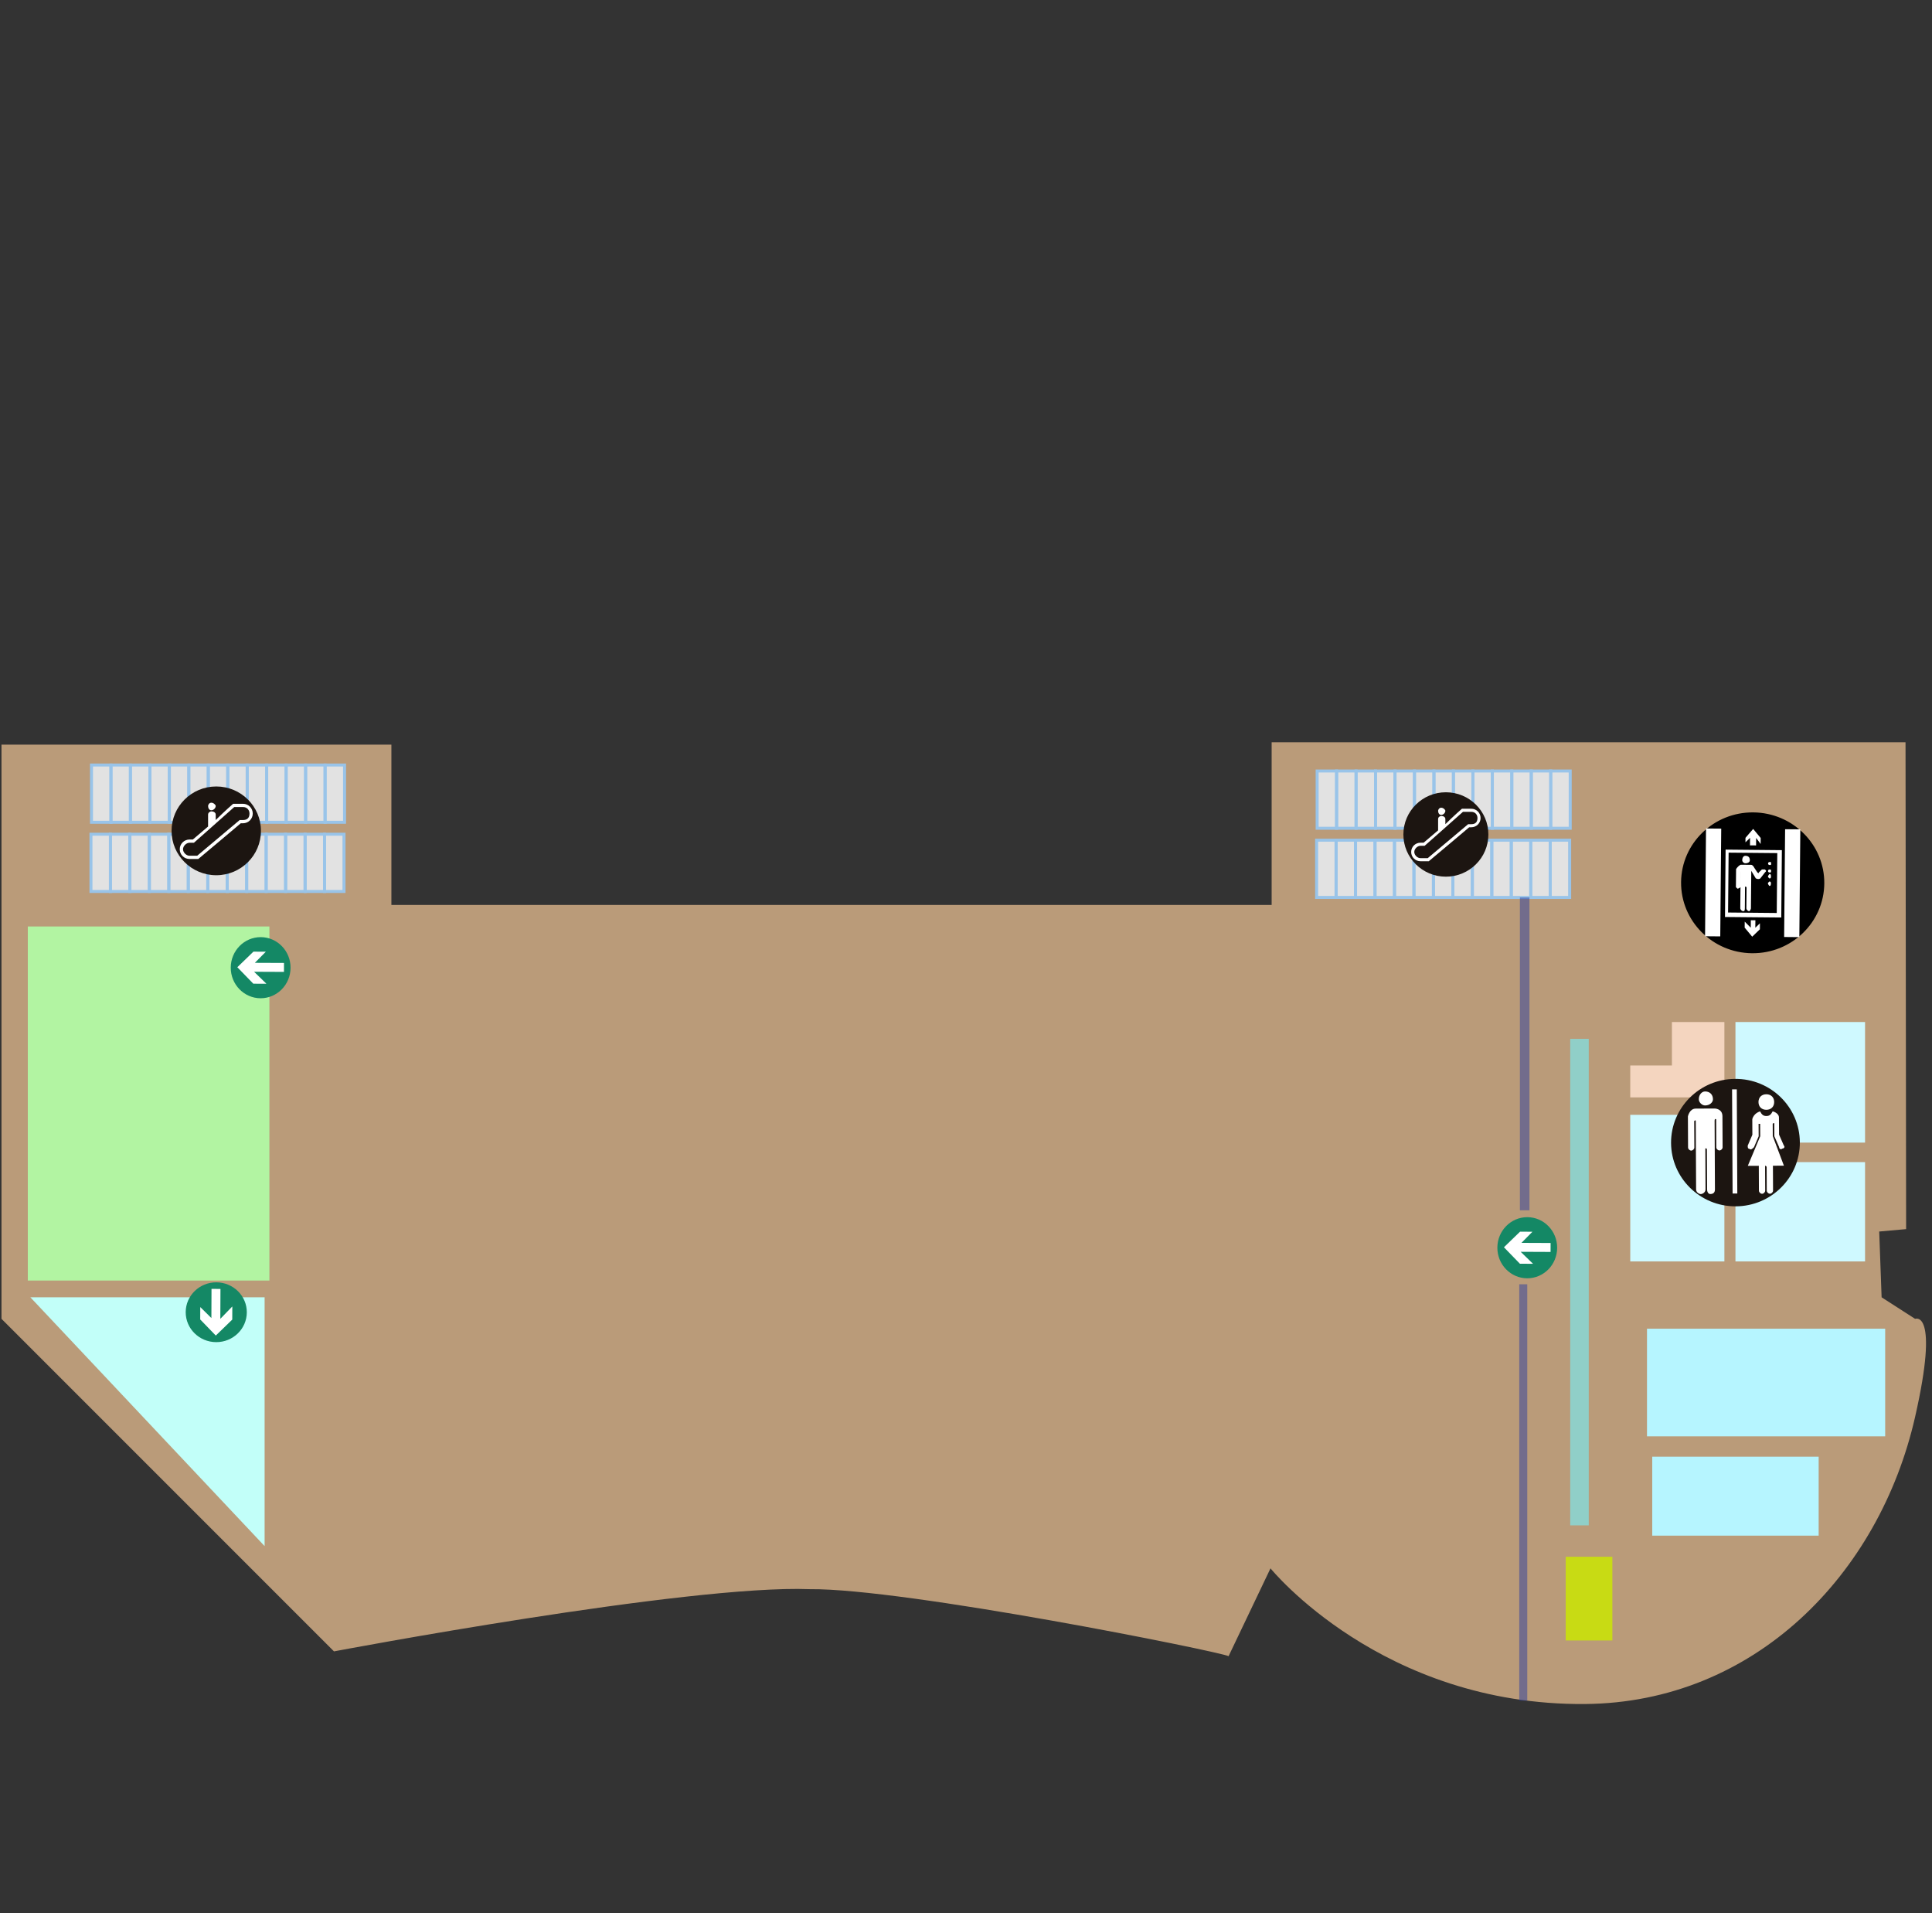 <?xml version="1.0" encoding="utf-8"?>
<!-- Generator: Adobe Illustrator 17.0.0, SVG Export Plug-In . SVG Version: 6.00 Build 0)  -->
<!DOCTYPE svg PUBLIC "-//W3C//DTD SVG 1.1//EN" "http://www.w3.org/Graphics/SVG/1.1/DTD/svg11.dtd">
<svg version="1.1" id="图层_1" xmlns="http://www.w3.org/2000/svg" xmlns:xlink="http://www.w3.org/1999/xlink" x="0px" y="0px"
	 width="1292.763px" height="1280px" viewBox="0 0 1292.763 1280" enable-background="new 0 0 1292.763 1280" xml:space="preserve">
<rect x="0" y="0" width="1292.763" height="1280" fill="#333333" stroke="none"/>
<path opacity="0.7" fill="#F4C898" enable-background="new    " d="M1,498.193v384.135l222.478,222.478
	c0,0,236.883-44.816,318.512-41.615c63.484-0.622,273.696,41.615,280.098,44.816l28.04-58.751c0,0,74.396,91.866,210.443,90.763
	c113.173-0.917,196.869-86.43,220.878-192.067c16.455-72.403,0-65.623,0-65.623l-22.408-14.405l-1.601-44.015l18.006-1.601
	l-0.399-325.714H850.898v108.838H261.892V498.193H1z"/>
<g>
	<g>
		<rect x="61.215" y="511.818" fill="#E2E2E2" width="168.629" height="38.305"/>
		
			<rect x="61.215" y="511.818" fill="none" stroke="#99C4E9" stroke-width="2" stroke-miterlimit="10" width="13.026" height="38.305"/>
		
			<rect x="74.241" y="511.818" fill="none" stroke="#99C4E9" stroke-width="2" stroke-miterlimit="10" width="13.026" height="38.305"/>
		
			<rect x="87.267" y="511.818" fill="none" stroke="#99C4E9" stroke-width="2" stroke-miterlimit="10" width="13.026" height="38.305"/>
		
			<rect x="100.29" y="511.818" fill="none" stroke="#99C4E9" stroke-width="2" stroke-miterlimit="10" width="13.026" height="38.305"/>
		
			<rect x="113.316" y="511.818" fill="none" stroke="#99C4E9" stroke-width="2" stroke-miterlimit="10" width="13.026" height="38.305"/>
		
			<rect x="126.341" y="511.818" fill="none" stroke="#99C4E9" stroke-width="2" stroke-miterlimit="10" width="13.026" height="38.305"/>
		
			<rect x="139.367" y="511.818" fill="none" stroke="#99C4E9" stroke-width="2" stroke-miterlimit="10" width="13.026" height="38.305"/>
		
			<rect x="152.391" y="511.818" fill="none" stroke="#99C4E9" stroke-width="2" stroke-miterlimit="10" width="13.026" height="38.305"/>
		
			<rect x="165.417" y="511.818" fill="none" stroke="#99C4E9" stroke-width="2" stroke-miterlimit="10" width="13.026" height="38.305"/>
		
			<rect x="178.443" y="511.818" fill="none" stroke="#99C4E9" stroke-width="2" stroke-miterlimit="10" width="13.026" height="38.305"/>
		
			<rect x="191.469" y="511.818" fill="none" stroke="#99C4E9" stroke-width="2" stroke-miterlimit="10" width="13.026" height="38.305"/>
		
			<rect x="204.495" y="511.818" fill="none" stroke="#99C4E9" stroke-width="2" stroke-miterlimit="10" width="13.026" height="38.305"/>
		
			<rect x="217.519" y="511.818" fill="none" stroke="#99C4E9" stroke-width="2" stroke-miterlimit="10" width="13.026" height="38.305"/>
	</g>
	<g>
		<rect x="60.864" y="558.107" fill="#E2E2E2" width="168.629" height="38.305"/>
		
			<rect x="60.864" y="558.107" fill="none" stroke="#99C4E9" stroke-width="2" stroke-miterlimit="10" width="13.026" height="38.305"/>
		
			<rect x="73.889" y="558.107" fill="none" stroke="#99C4E9" stroke-width="2" stroke-miterlimit="10" width="13.026" height="38.305"/>
		
			<rect x="86.915" y="558.107" fill="none" stroke="#99C4E9" stroke-width="2" stroke-miterlimit="10" width="13.026" height="38.305"/>
		
			<rect x="99.938" y="558.107" fill="none" stroke="#99C4E9" stroke-width="2" stroke-miterlimit="10" width="13.026" height="38.305"/>
		
			<rect x="112.964" y="558.107" fill="none" stroke="#99C4E9" stroke-width="2" stroke-miterlimit="10" width="13.026" height="38.305"/>
		
			<rect x="125.991" y="558.107" fill="none" stroke="#99C4E9" stroke-width="2" stroke-miterlimit="10" width="13.026" height="38.305"/>
		
			<rect x="139.017" y="558.107" fill="none" stroke="#99C4E9" stroke-width="2" stroke-miterlimit="10" width="13.026" height="38.305"/>
		
			<rect x="152.04" y="558.107" fill="none" stroke="#99C4E9" stroke-width="2" stroke-miterlimit="10" width="13.026" height="38.305"/>
		
			<rect x="165.066" y="558.107" fill="none" stroke="#99C4E9" stroke-width="2" stroke-miterlimit="10" width="13.026" height="38.305"/>
		
			<rect x="178.092" y="558.107" fill="none" stroke="#99C4E9" stroke-width="2" stroke-miterlimit="10" width="13.026" height="38.305"/>
		
			<rect x="191.119" y="558.107" fill="none" stroke="#99C4E9" stroke-width="2" stroke-miterlimit="10" width="13.026" height="38.305"/>
		
			<rect x="204.145" y="558.107" fill="none" stroke="#99C4E9" stroke-width="2" stroke-miterlimit="10" width="13.026" height="38.305"/>
		
			<rect x="217.168" y="558.107" fill="none" stroke="#99C4E9" stroke-width="2" stroke-miterlimit="10" width="13.026" height="38.305"/>
	</g>
</g>
<rect x="18.606" y="619.836" fill="#B2F4A2" width="161.657" height="236.883"/>
<polygon fill="#C2FFF9" points="20.328,867.923 177.062,867.923 177.062,1034.381 "/>
<rect x="1050.673" y="695.014" fill="#90CFC8" width="12.416" height="325.486"/>
<rect x="1102.054" y="888.923" fill="#B6F5FF" width="159.384" height="72.025"/>
<rect x="1105.563" y="974.563" fill="#B6F5FF" width="111.368" height="52.819"/>
<g>
	<path d="M1220.689,591.082c-0.239,26.007-21.879,46.904-48.339,46.653c-26.459-0.252-47.719-21.549-47.489-47.573
		c0.239-26.014,21.879-46.904,48.338-46.653C1199.658,543.754,1220.93,565.058,1220.689,591.082z"/>
	<path fill="#FFFFFF" d="M1177.591,621.714l-5.139,4.955l-5.045-6.066l0.05-4.001l4.034,4.04l0.045-4.994l3.053,0.028l-0.05,4.999
		l3.086-2.974L1177.591,621.714z M1167.955,560.526l5.144-5.959l5.032,6.059l-0.033,4.006l-3.014-4.034l-0.039,4.999l-4.079-0.028
		l0.045-5.011l-3.079,2.969L1167.955,560.526z M1164.606,593.548c0,0-1.031,0.988-2.048,0.976l-1.01-1.016l0.112-12.014
		c0,0,1.044-1.992,3.086-2.974l7.131,0.073c0,0,1.01,0.011,2.014,2.026l2.003,3.014c0,0,0.998,1.021,1.021,0.018l2.048-1.98
		c1.016,0.005,2.037,0.018,2.037,0.018c1.005,1.016,1.005,1.016-0.023,1.998l-3.086,3.977c0,0-1.021,0.988-3.052-0.028l-3.001-5.04
		l-0.235,25.037c-0.005,1.003-1.037,1.992-1.037,1.992c-1.016-0.005-2.031-1.021-2.014-2.021l0.128-14.021
		c0,0-1.01-1.005-1.021-0.005l-0.122,14.016c-0.018,1.005-0.018,2.016-1.037,1.993c-1.021-0.011-2.031-1.016-2.021-2.021
		l0.234-25.031c0,0,0,0-0.018,0.993L1164.606,593.548z M1184.983,590.736c-0.005,1.005-0.018,1.998-1.032,1.993
		c0,0-1.005-1.01-0.993-2.016l1.021-0.993C1185.001,589.73,1184.983,590.736,1184.983,590.736L1184.983,590.736z M1185.022,586.73
		c0,0-0.005,1.003-1.032,0.988l-0.998-1.01c0.005-1,1.032-1.993,1.032-1.993C1185.04,584.727,1185.029,585.73,1185.022,586.73
		L1185.022,586.73z M1185.063,582.729c-0.018,0.993-0.018,0.993-1.027,0.981c0,0-1.016,0-1.005-1.01
		c0.011-0.998,1.022-0.998,1.022-0.998C1185.068,581.719,1185.068,581.719,1185.063,582.729L1185.063,582.729z M1185.107,577.717
		c0,1.005,0,1.005-1.032,0.993c0,0-1.01-0.018-1.005-1.016s1.027-0.988,1.027-0.988
		C1185.118,576.725,1185.118,576.725,1185.107,577.717L1185.107,577.717z M1170.867,575.575c0,1.005-1.031,1.998-3.063,1.98
		c-1.016-0.011-2.031-1.027-2.019-2.026c0.018-2.003,1.049-2.996,2.071-2.986C1169.886,572.563,1170.9,573.578,1170.867,575.575
		L1170.867,575.575z M1190.28,568.751l-35.628-0.341l-0.402,45.075l37.654,0.339l0.407-45.057L1190.28,568.751z M1189.241,570.744
		c-0.018,3.008-0.341,38.06-0.363,40.058c-3.058-0.039-29.512-0.279-32.576-0.312c0.023-1.998,0.346-37.05,0.369-40.053
		C1159.718,570.476,1186.189,570.715,1189.241,570.744L1189.241,570.744z M1203.994,626.96l-10.171-0.094l0.648-72.092l10.178,0.089
		L1203.994,626.96z M1151.082,626.47l-10.171-0.094l0.641-72.097l10.177,0.083L1151.082,626.47z"/>
</g>
<g>
	<rect x="1161.246" y="683.754" fill="#CFF9FF" width="86.721" height="80.672"/>
	<rect x="1161.246" y="777.477" fill="#CFF9FF" width="86.721" height="66.436"/>
	<rect x="1090.855" y="745.842" fill="#CFF9FF" width="62.994" height="98.073"/>
	<polygon fill="#F4D5BF" points="1118.735,683.754 1118.735,712.821 1090.855,712.821 1090.855,734.174 1153.849,734.174 
		1153.849,721.124 1153.849,712.821 1153.849,683.754 	"/>
	<g>
		<path fill="#1C1511" d="M1204.334,764.211c0.116,23.548-19.073,42.733-42.872,42.853c-23.795,0.116-43.18-18.883-43.301-42.426
			c-0.11-23.548,19.084-42.727,42.884-42.848C1184.836,721.664,1204.218,740.663,1204.334,764.211z"/>
		<g>
			<path fill="#FFFFFF" d="M1187.163,737.26c0.012,3.12-2.078,5.208-5.228,5.224c-3.151,0.01-5.259-2.053-5.28-5.174
				c-0.015-3.12,2.078-5.21,5.228-5.224C1185.028,732.072,1187.142,734.14,1187.163,737.26L1187.163,737.26z"/>
			<path fill="#FFFFFF" d="M1133.734,767.678c0.011,1.042-1.037,2.089-2.088,2.094c-1.047,0-2.109-1.037-2.109-2.073l-0.102-20.794
				c0,0,1.028-5.205,5.224-5.229l12.612-0.061c0,0,5.244-0.025,5.268,5.174l0.106,20.801c0,1.042-1.042,2.078-2.094,2.088
				c-1.052,0.005-2.104-1.032-2.114-2.068l-0.09-18.718c0,0-1.057-1.042-1.042,1.047l0.216,45.757
				c0.015,2.073-1.021,3.115-3.13,3.135c-1.045,0-2.107-1.037-2.114-3.115l-0.131-27.036c0,0-1.057-1.042-1.052,0l0.128,27.041
				c0.015,2.078-2.083,3.132-3.135,3.135c-1.042,0.005-3.151-1.032-3.166-3.105l-0.223-45.752c0,0-0.005-1.042-1.047,0.005
				L1133.734,767.678z"/>
			<path fill="#FFFFFF" d="M1190.352,747.638l0.07,11.445l3.181,7.261c1.057,1.037,0.011,2.083-1.037,2.089
				c-1.052,1.042-2.104,0.01-2.112-1.032l-3.186-7.261l-0.03-8.318c-0.015-1.047-1.062,0-1.062,0l0.046,8.318l7.448,19.719
				l-7.351,0.036l0.085,16.648c0.005,1.037-1.042,2.083-2.094,2.083c-1.047,0.01-2.104-1.021-2.109-2.063l-0.075-15.601
				c-0.011-1.032-1.057-1.032-1.057-1.032l0.075,16.633c0.011,1.042-1.031,2.089-2.088,2.094c-1.052,0.01-2.109-1.032-2.109-2.07
				l-0.08-16.638l-7.358,0.031l8.313-19.794l-0.049-8.318h-1.047l0.046,8.318l-3.115,7.297c-1.047,1.047-2.094,2.089-3.151,1.062
				c-1.047,0.005-1.057-1.042-1.057-2.083l3.115-7.287l-0.051-10.403c1.032-4.167,5.224-5.224,5.224-5.224
				c1.057,2.073,2.119,3.11,4.218,3.101c2.099-0.01,3.14-1.062,4.189-3.146C1186.14,743.5,1190.344,744.518,1190.352,747.638
				L1190.352,747.638z"/>
			<path fill="#FFFFFF" d="M1146.192,735.378c0.011,2.083-2.089,4.171-5.239,4.192c-2.099,0.011-4.207-2.063-4.218-4.151
				c-0.02-3.105,2.068-5.205,4.171-5.219C1144.057,730.19,1146.171,732.253,1146.192,735.378L1146.192,735.378z"/>
			
				<rect x="1158.918" y="729.143" transform="matrix(1 -0.005 0.005 1 -3.578 5.463)" fill="#FFFFFF" width="3.156" height="69.685"/>
		</g>
	</g>
</g>
<g>
	<g>
		<rect x="881.343" y="515.81" fill="#E2E2E2" width="168.629" height="38.305"/>
		
			<rect x="881.343" y="515.81" fill="none" stroke="#99C4E9" stroke-width="2" stroke-miterlimit="10" width="13.026" height="38.305"/>
		
			<rect x="894.369" y="515.81" fill="none" stroke="#99C4E9" stroke-width="2" stroke-miterlimit="10" width="13.026" height="38.305"/>
		
			<rect x="907.395" y="515.81" fill="none" stroke="#99C4E9" stroke-width="2" stroke-miterlimit="10" width="13.026" height="38.305"/>
		
			<rect x="920.419" y="515.81" fill="none" stroke="#99C4E9" stroke-width="2" stroke-miterlimit="10" width="13.026" height="38.305"/>
		
			<rect x="933.445" y="515.81" fill="none" stroke="#99C4E9" stroke-width="2" stroke-miterlimit="10" width="13.026" height="38.305"/>
		
			<rect x="946.47" y="515.81" fill="none" stroke="#99C4E9" stroke-width="2" stroke-miterlimit="10" width="13.026" height="38.305"/>
		
			<rect x="959.496" y="515.81" fill="none" stroke="#99C4E9" stroke-width="2" stroke-miterlimit="10" width="13.026" height="38.305"/>
		
			<rect x="972.519" y="515.81" fill="none" stroke="#99C4E9" stroke-width="2" stroke-miterlimit="10" width="13.026" height="38.305"/>
		
			<rect x="985.545" y="515.81" fill="none" stroke="#99C4E9" stroke-width="2" stroke-miterlimit="10" width="13.026" height="38.305"/>
		
			<rect x="998.572" y="515.81" fill="none" stroke="#99C4E9" stroke-width="2" stroke-miterlimit="10" width="13.026" height="38.305"/>
		
			<rect x="1011.598" y="515.81" fill="none" stroke="#99C4E9" stroke-width="2" stroke-miterlimit="10" width="13.026" height="38.305"/>
		
			<rect x="1024.624" y="515.81" fill="none" stroke="#99C4E9" stroke-width="2" stroke-miterlimit="10" width="13.026" height="38.305"/>
		
			<rect x="1037.647" y="515.81" fill="none" stroke="#99C4E9" stroke-width="2" stroke-miterlimit="10" width="13.026" height="38.305"/>
	</g>
	<g>
		<rect x="880.992" y="562.099" fill="#E2E2E2" width="168.629" height="38.305"/>
		
			<rect x="880.992" y="562.099" fill="none" stroke="#99C4E9" stroke-width="2" stroke-miterlimit="10" width="13.026" height="38.305"/>
		
			<rect x="894.017" y="562.099" fill="none" stroke="#99C4E9" stroke-width="2" stroke-miterlimit="10" width="13.026" height="38.305"/>
		
			<rect x="907.043" y="562.099" fill="none" stroke="#99C4E9" stroke-width="2" stroke-miterlimit="10" width="13.026" height="38.305"/>
		
			<rect x="920.067" y="562.099" fill="none" stroke="#99C4E9" stroke-width="2" stroke-miterlimit="10" width="13.026" height="38.305"/>
		
			<rect x="933.093" y="562.099" fill="none" stroke="#99C4E9" stroke-width="2" stroke-miterlimit="10" width="13.026" height="38.305"/>
		
			<rect x="946.119" y="562.099" fill="none" stroke="#99C4E9" stroke-width="2" stroke-miterlimit="10" width="13.026" height="38.305"/>
		
			<rect x="959.145" y="562.099" fill="none" stroke="#99C4E9" stroke-width="2" stroke-miterlimit="10" width="13.026" height="38.305"/>
		
			<rect x="972.169" y="562.099" fill="none" stroke="#99C4E9" stroke-width="2" stroke-miterlimit="10" width="13.026" height="38.305"/>
		
			<rect x="985.195" y="562.099" fill="none" stroke="#99C4E9" stroke-width="2" stroke-miterlimit="10" width="13.026" height="38.305"/>
		
			<rect x="998.221" y="562.099" fill="none" stroke="#99C4E9" stroke-width="2" stroke-miterlimit="10" width="13.026" height="38.305"/>
		
			<rect x="1011.247" y="562.099" fill="none" stroke="#99C4E9" stroke-width="2" stroke-miterlimit="10" width="13.026" height="38.305"/>
		
			<rect x="1024.273" y="562.099" fill="none" stroke="#99C4E9" stroke-width="2" stroke-miterlimit="10" width="13.026" height="38.305"/>
		
			<rect x="1037.297" y="562.099" fill="none" stroke="#99C4E9" stroke-width="2" stroke-miterlimit="10" width="13.026" height="38.305"/>
	</g>
</g>
<g>
	<path fill="#1C1511" d="M995.918,558.284c0,15.59-12.731,28.228-28.435,28.228c-15.703,0-28.434-12.639-28.434-28.228
		c0-15.595,12.731-28.238,28.434-28.238C983.187,530.047,995.918,542.689,995.918,558.284z"/>
	<path fill="#FFFFFF" d="M978.228,541.064L978.228,541.064c0,0-5.546,4.821-11.092,10.331v-3.446c0-1.376-1.384-2.063-2.773-2.063
		c-0.692,0-2.078,0.689-2.078,2.063v7.575c-4.852,4.132-9.705,8.264-9.705,8.264c-0.692,0-2.08,0-2.08,0
		c-3.462,0-6.239,2.754-6.239,6.203c0,3.44,2.776,6.194,6.239,6.194h5.546c0,0,26.341-22.036,27.036-22.723c0.689,0,1.386,0,1.386,0
		c3.466,0,6.239-2.754,6.239-6.2c0-3.44-2.773-6.197-6.239-6.197L978.228,541.064L978.228,541.064z M984.468,543.129
		c2.77,0,4.159,2.063,4.159,4.132c0,2.756-1.388,4.136-4.159,4.136h-2.08l-27.034,22.723c-0.692,0-4.854,0-4.854,0
		c-2.08,0-4.159-2.063-4.159-4.128c0-2.063,2.078-4.136,4.159-4.136h2.773c0,0,24.956-22.035,25.649-22.728
		C979.617,543.129,984.468,543.129,984.468,543.129L984.468,543.129z M967.136,542.439c0,1.382-1.384,2.754-2.773,2.754
		c-1.382,0-2.078-1.371-2.078-2.754c0-0.689,0.696-2.063,2.078-2.063C965.75,540.374,967.136,541.749,967.136,542.439
		L967.136,542.439z"/>
</g>
<g>
	<path fill="#1C1511" d="M174.608,555.859c0,16.395-13.389,29.686-29.904,29.686s-29.903-13.291-29.903-29.686
		c0-16.401,13.389-29.697,29.903-29.697C161.22,526.163,174.608,539.458,174.608,555.859z"/>
	<path fill="#FFFFFF" d="M156.003,537.75L156.003,537.75c0,0-5.832,5.07-11.665,10.865v-3.624c0-1.447-1.456-2.17-2.917-2.17
		c-0.728,0-2.185,0.724-2.185,2.17v7.967c-5.102,4.345-10.207,8.691-10.207,8.691c-0.728,0-2.188,0-2.188,0
		c-3.641,0-6.561,2.896-6.561,6.524c0,3.617,2.919,6.513,6.561,6.513h5.832c0,0,27.702-23.174,28.432-23.897
		c0.724,0,1.458,0,1.458,0c3.645,0,6.561-2.896,6.561-6.52c0-3.617-2.917-6.517-6.561-6.517L156.003,537.75L156.003,537.75z
		 M162.565,539.92c2.913,0,4.373,2.17,4.373,4.345c0,2.899-1.46,4.349-4.373,4.349h-2.188l-28.43,23.897c-0.728,0-5.104,0-5.104,0
		c-2.188,0-4.373-2.17-4.373-4.342c0-2.17,2.185-4.349,4.373-4.349h2.917c0,0,26.246-23.173,26.974-23.902
		C157.465,539.92,162.565,539.92,162.565,539.92L162.565,539.92z M144.339,539.196c0,1.453-1.456,2.896-2.917,2.896
		c-1.453,0-2.185-1.442-2.185-2.896c0-0.724,0.732-2.17,2.185-2.17C142.882,537.024,144.339,538.47,144.339,539.196L144.339,539.196
		z"/>
</g>
<g>
	<path fill="#148865" d="M144.785,857.908c11.292,0.049,20.41,9.041,20.365,20.092c-0.051,11.045-9.241,19.967-20.527,19.918
		c-11.292-0.047-20.41-9.041-20.365-20.09C124.304,866.779,133.495,857.862,144.785,857.908z"/>
	<path fill="#FFFFFF" d="M141.527,862.296l-0.079,19.501L134,874.453l-0.035,8.291l10.427,10.773l11.016-10.683l0.037-8.78
		l-8.017,8.26l0.086-19.995L141.527,862.296z"/>
</g>
<rect x="1017.014" y="600.405" opacity="0.5" fill="#2A3EA0" enable-background="new    " width="6.398" height="209.314"/>
<rect x="1016.579" y="859.204" opacity="0.5" fill="#2A3EA0" enable-background="new    " width="5.36" height="278.579"/>
<rect x="1047.673" y="1041.5" fill="#C8DB14" width="31.208" height="56"/>
<g>
	<path fill="#148865" d="M194.418,647.488c-0.049,11.292-9.041,20.41-20.092,20.365c-11.045-0.051-19.967-9.241-19.918-20.527
		c0.047-11.292,9.041-20.41,20.09-20.365C185.547,627.007,194.465,636.198,194.418,647.488z"/>
	<path fill="#FFFFFF" d="M190.031,644.229l-19.501-0.079l7.344-7.448l-8.291-0.035l-10.773,10.427l10.683,11.016l8.78,0.037
		l-8.26-8.017l19.995,0.086L190.031,644.229z"/>
</g>
<g>
	<path fill="#148865" d="M1041.944,834.839c-0.049,11.292-9.041,20.41-20.092,20.365c-11.045-0.051-19.967-9.241-19.918-20.527
		c0.047-11.292,9.041-20.41,20.09-20.365C1033.073,814.358,1041.99,823.549,1041.944,834.839z"/>
	<path fill="#FFFFFF" d="M1037.556,831.581l-19.501-0.079l7.344-7.448l-8.291-0.035l-10.773,10.427l10.683,11.016l8.78,0.037
		l-8.26-8.017l19.995,0.086L1037.556,831.581z"/>
</g>
</svg>
